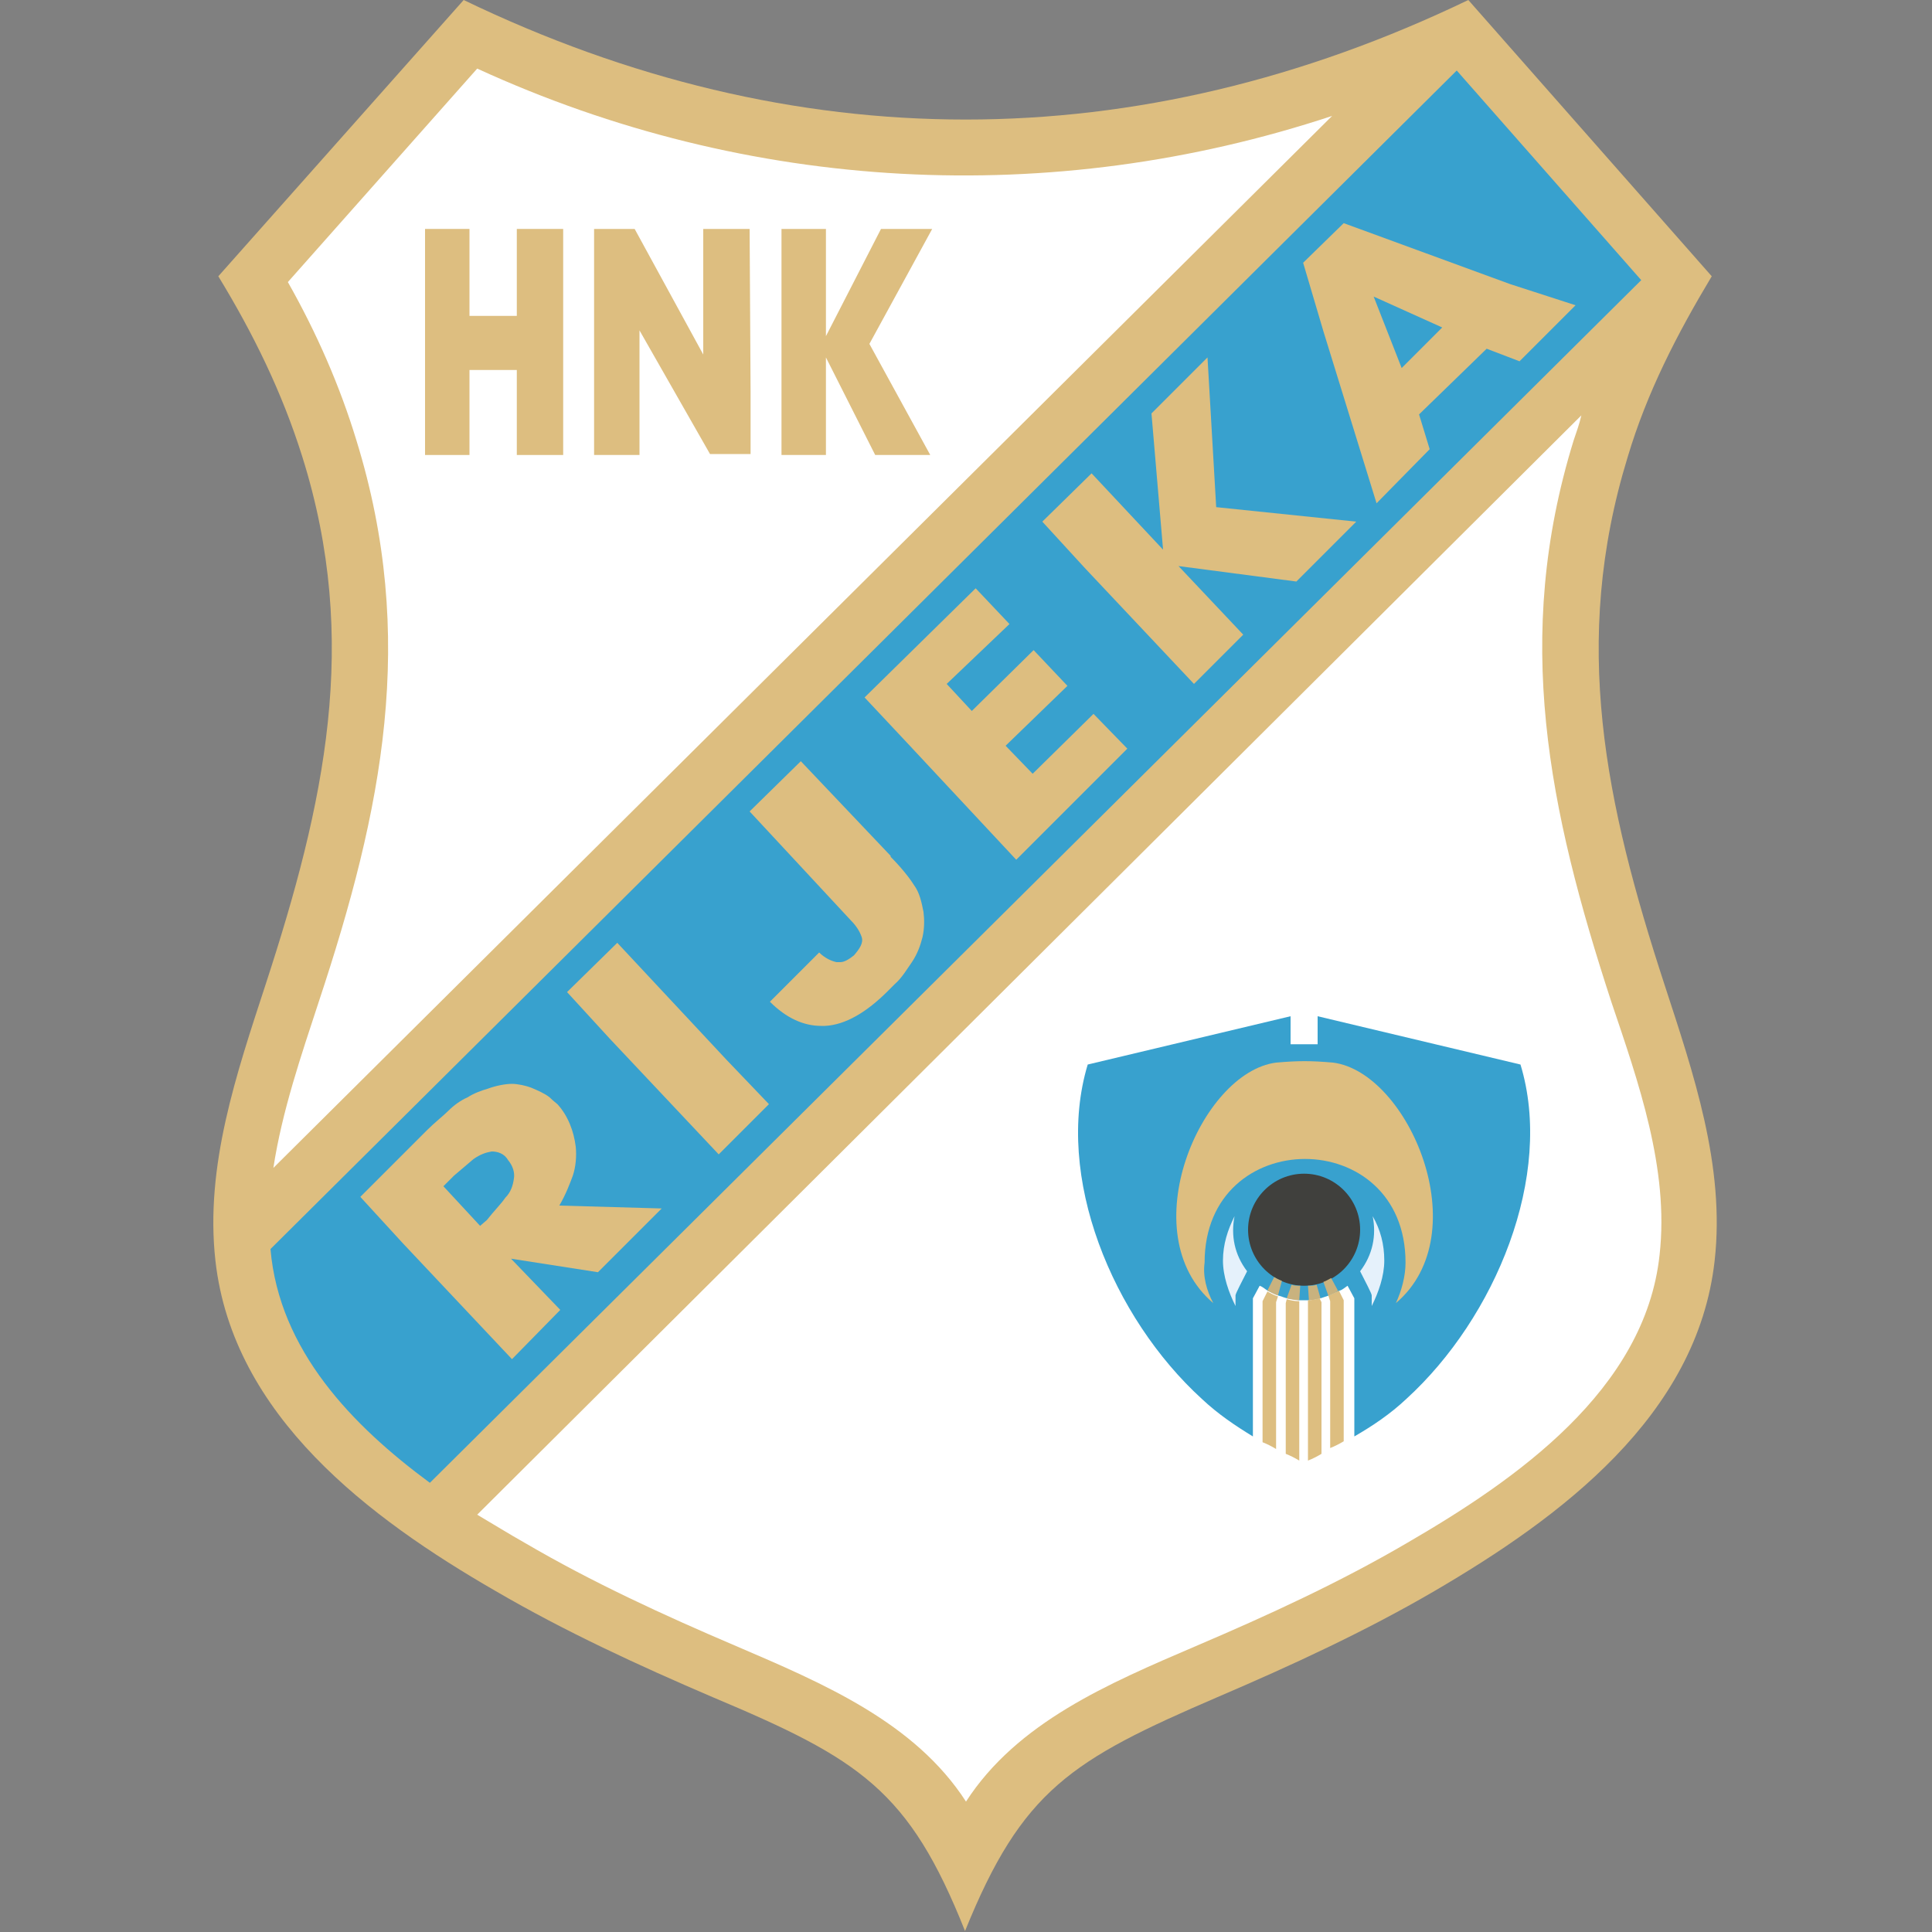 <?xml version="1.0" encoding="utf-8"?>
<!-- Generator: Adobe Illustrator 21.1.0, SVG Export Plug-In . SVG Version: 6.00 Build 0)  -->
<svg version="1.1" id="Layer_1" xmlns="http://www.w3.org/2000/svg" xmlns:xlink="http://www.w3.org/1999/xlink" x="0px" y="0px"
	 viewBox="0 0 200 200" style="enable-background:new 0 0 200 200;" xml:space="preserve">
<rect x="0" y="0" width="200" height="200" fill="#808080" stroke="none"/>
<style type="text/css">
	.st0{fill:#DDBE80;}
	.st1{fill:#FFFFFF;}
	.st2{fill:#38A1CE;}
	.st3{fill:#E5F1FB;}
	.st4{fill:#40403D;}
	.st5{fill:#C9B27E;}
</style>
<g>
	<g id="g20">
		<path id="path22" class="st0" d="M48,0c34.2,16.5,69.7,16.5,104,0l25.2,28.6c-3.6,6-6.7,12-8.7,18.7c-5.9,19.2-2.3,35.9,3.8,54.6
			c3,9.2,6.3,18.8,5.2,28.6c-1.8,16.1-16,26.6-29,34.2c-7.2,4.2-14.8,7.7-22.5,11c-15.1,6.5-20.2,9.6-26.1,24.2
			c-5.8-14.6-10.9-17.8-26.1-24.2c-7.7-3.3-15.3-6.8-22.5-11c-13-7.5-27.2-18.1-29-34.2c-1.1-9.8,2.2-19.4,5.2-28.6
			c6.1-18.7,9.8-35.5,3.8-54.6c-2.1-6.7-5.1-12.8-8.7-18.7L48,0L48,0z"/>
	</g>
	<g id="g24">
		<path id="path26" class="st1" d="M49.4,156.8c1.7,1,3.3,2,4.9,2.9c7,4.1,14.4,7.5,21.9,10.7c9.1,3.9,18.5,7.9,23.8,16.1
			c5.3-8.2,14.7-12.2,23.8-16.1c7.5-3.2,14.9-6.6,21.9-10.7c11.2-6.5,24.6-15.8,26.1-29.8c1-8.9-2.2-17.9-5-26.2
			c-6.5-19.9-10.2-37.7-3.9-58.1c0.3-0.9,0.6-1.7,0.8-2.6L49.4,156.8L49.4,156.8z"/>
	</g>
	<g id="g28">
		<path id="path30" class="st2" d="M28,129.3c0.9,10.5,8.5,18.3,16.5,24.2L169.9,29L150.8,7.3L28,129.3L28,129.3z"/>
	</g>
	<g id="g32">
		<path id="path34" class="st1" d="M49.4,7.1L29.8,29.2c3,5.3,5.4,10.8,7.1,16.4c6.3,20.4,2.7,38.2-3.9,58.1
			c-1.8,5.5-3.8,11.3-4.7,17.2L137.9,12C108.9,21.6,77.5,20,49.4,7.1"/>
	</g>
	<g id="g36">
		<path id="path38" class="st0" d="M96.5,23.7h-5.3l-5.7,11.1V23.7h-4.6v6.6v16.8h4.6V37l5.1,10.1h5.7L90,35.6L96.5,23.7z"/>
	</g>
	<g id="g40">
		<path id="path42" class="st0" d="M77.6,23.7h-4.8v13l-7.1-13h-4.2v6.6v16.8h4.7V34.2l7.3,12.8h4.2v-6.5L77.6,23.7L77.6,23.7z"/>
	</g>
	<g id="g44">
		<path id="path46" class="st0" d="M58.3,23.7h-4.8v9h-4.9v-9H44v6.6v16.8h4.6v-8.8h4.9v8.8h4.8v-6.5L58.3,23.7L58.3,23.7z"/>
	</g>
	<g id="g48">
		<path id="path50" class="st0" d="M142.2,30.7l2.9,7.4l4.2-4.2L142.2,30.7z M142.5,52.1L137,34.3l-2.1-7.1l4.2-4.1l17.2,6.3
			l6.8,2.2l-5.8,5.8l-3.4-1.3l-7,6.8l1.1,3.6L142.5,52.1z"/>
	</g>
	<g id="g52">
		<path id="path54" class="st0" d="M120.4,56.9l-1.2-14.1L125,37l0.9,15.5l14.5,1.5l-6.2,6.2L122,58.6l6.7,7.1l-5.1,5.1l-11.3-12
			l-4.4-4.8L113,49L120.4,56.9L120.4,56.9z"/>
	</g>
	<g id="g56">
		<path id="path58" class="st0" d="M105.2,89L94,77l-4.5-4.8l11.5-11.3l3.5,3.7L98,70.8l2.6,2.8l6.4-6.3l3.5,3.7l-6.4,6.2l2.8,2.9
			l6.3-6.2l3.5,3.6L105.2,89L105.2,89z"/>
	</g>
	<g id="g60">
		<path id="path62" class="st0" d="M87,99.6c0.4,0,0.9-0.3,1.4-0.7c0.6-0.7,1-1.3,0.8-1.9c-0.2-0.6-0.6-1.2-1.1-1.7L77.6,84l5.3-5.2
			l9.3,9.8v0.1c1,1,1.9,2.1,2.4,2.9c0.6,0.8,0.8,1.8,1,2.8c0.1,0.8,0.1,1.7-0.1,2.6c-0.2,0.8-0.5,1.7-1.1,2.6
			c-0.5,0.7-1,1.6-1.8,2.3c-0.2,0.2-0.4,0.4-0.5,0.5l-0.2,0.2c-2.2,2.2-4.4,3.5-6.5,3.6h-0.4c-1.8,0-3.6-0.8-5.3-2.5l5.1-5.1
			c0.6,0.6,1.3,0.9,1.8,1L87,99.6L87,99.6z"/>
	</g>
	<g id="g64">
		<path id="path66" class="st0" d="M74.4,119.5l-11.3-12l-4.4-4.8l5.2-5.1l11.3,12.1l4.4,4.6L74.4,119.5L74.4,119.5z"/>
	</g>
	<g id="g68">
		<path id="path70" class="st0" d="M50.9,119.2c-0.6,0.1-1.2,0.3-1.9,0.8c-0.6,0.5-1.3,1.1-2,1.7l-1.1,1.1l3.8,4.1l0.7-0.6
			c0.7-0.9,1.5-1.7,1.9-2.3c0.6-0.6,0.8-1.3,0.9-2c0.1-0.6-0.1-1.3-0.6-1.9C52.2,119.4,51.5,119.2,50.9,119.2 M53,140.7l-11.3-12
			l-4.4-4.8l6.9-6.9c0.8-0.8,1.7-1.5,2.2-2c0.6-0.6,1.3-1.1,2-1.4c0.6-0.4,1.4-0.7,2.1-0.9c0.8-0.3,1.8-0.5,2.5-0.5
			c0.6,0,1.5,0.2,2,0.4c0.7,0.3,1.4,0.6,1.9,1c0.4,0.4,0.7,0.6,0.8,0.7c1.1,1.2,1.7,2.8,1.9,4.4c0.1,1,0,2.1-0.3,3
			c-0.3,0.8-0.7,1.9-1.4,3.1l10.6,0.3l-6.6,6.6l-9-1.4l5.1,5.3L53,140.7L53,140.7z"/>
	</g>
	<g id="g72">
		<path id="path74" class="st2" d="M124.4,144.8c-9.2-8.4-15.3-23-11.8-34.6l21-5v2.9h2.8v-2.9l21,5c3.5,11.5-2.6,26.2-11.8,34.6
			c-1.7,1.6-3.5,2.8-5.4,3.9v-14.3l-0.7-1.3c-0.3,0.2-0.5,0.4-0.8,0.5l-1.1,0.5c-0.3,0.1-0.6,0.2-0.9,0.3l-1.2,0.2H135h-0.5
			l-1.3-0.2c-0.3-0.1-0.6-0.2-0.9-0.3l-1.1-0.5c-0.3-0.2-0.5-0.4-0.8-0.5l-0.7,1.3v14.3C127.9,147.6,126.1,146.4,124.4,144.8"/>
	</g>
	<g id="g76">
		<path id="path78" class="st0" d="M125.6,134.9c-8.5-7.2-1.3-23.9,6.5-24.9c2.3-0.2,3.6-0.2,5.9,0c7.8,1,15,17.7,6.5,24.9
			c0.6-1.3,1-2.8,1-4.2c0-14.3-20.8-14.3-20.8,0C124.5,132.1,124.9,133.6,125.6,134.9"/>
	</g>
	<g id="g80">
		<path id="path82" class="st3" d="M127.8,125.9c-0.7,1.4-1.2,2.9-1.2,4.6c0,1.6,0.6,3.3,1.3,4.7v-1.1c0-0.2,0.7-1.5,1.2-2.5
			C127.8,129.9,127.4,127.9,127.8,125.9"/>
	</g>
	<g id="g84">
		<path id="path86" class="st3" d="M142.1,125.9c0.8,1.4,1.2,2.9,1.2,4.6c0,1.6-0.6,3.3-1.3,4.7v-1.1c0-0.2-0.7-1.5-1.2-2.5
			C142.1,129.9,142.5,127.9,142.1,125.9"/>
	</g>
	<g id="g88">
		<path id="path90" class="st4" d="M135,133.1c3.2,0,5.8-2.6,5.8-5.8c0-3.2-2.6-5.8-5.8-5.8c-3.2,0-5.8,2.6-5.8,5.8
			C129.2,130.5,131.8,133.1,135,133.1"/>
	</g>
	<g id="g92">
		<path id="path94" class="st5" d="M132.3,134.1c-0.4-0.1-0.7-0.3-1.1-0.5l0.7-1.4c0.3,0.2,0.6,0.3,0.8,0.4L132.3,134.1L132.3,134.1
			z"/>
	</g>
	<g id="g96">
		<path id="path98" class="st5" d="M134.5,134.6c-0.4,0-0.9-0.1-1.3-0.2l0.5-1.4c0.3,0.1,0.6,0.1,0.9,0.1L134.5,134.6L134.5,134.6z"
			/>
	</g>
	<g id="g100">
		<path id="path102" class="st5" d="M136.7,134.4c-0.4,0.1-0.8,0.2-1.2,0.2l-0.1-1.5c0.3,0,0.6,0,0.9-0.1L136.7,134.4L136.7,134.4z"
			/>
	</g>
	<g id="g104">
		<path id="path106" class="st5" d="M137.5,134.1l-0.5-1.4c0.3-0.1,0.6-0.3,0.8-0.4l0.7,1.3C138.3,133.8,137.9,134,137.5,134.1"/>
	</g>
	<g id="g108">
		<path id="path110" class="st0" d="M132.1,150c-0.5-0.3-0.9-0.5-1.4-0.7v-14.6l0.5-1c0.4,0.2,0.7,0.4,1.1,0.5l-0.2,0.6V150
			L132.1,150z"/>
	</g>
	<g id="g112">
		<path id="path114" class="st0" d="M134.5,151.2c-0.5-0.3-0.9-0.5-1.4-0.7v-15.6l0.1-0.4c0.4,0.1,0.8,0.2,1.3,0.2l0,0.3V151.2
			L134.5,151.2z"/>
	</g>
	<g id="g116">
		<path id="path118" class="st0" d="M136.8,150.5c-0.5,0.3-0.9,0.5-1.4,0.7v-16.3l0-0.3c0.4,0,0.8-0.1,1.2-0.2l0.2,0.4V150.5
			L136.8,150.5z"/>
	</g>
	<g id="g120">
		<path id="path122" class="st0" d="M139.1,149.2c-0.5,0.3-0.9,0.5-1.4,0.7v-15.2l-0.2-0.6c0.4-0.1,0.7-0.3,1.1-0.5l0.5,1
			L139.1,149.2L139.1,149.2z"/>
	</g>
</g>
</svg>
